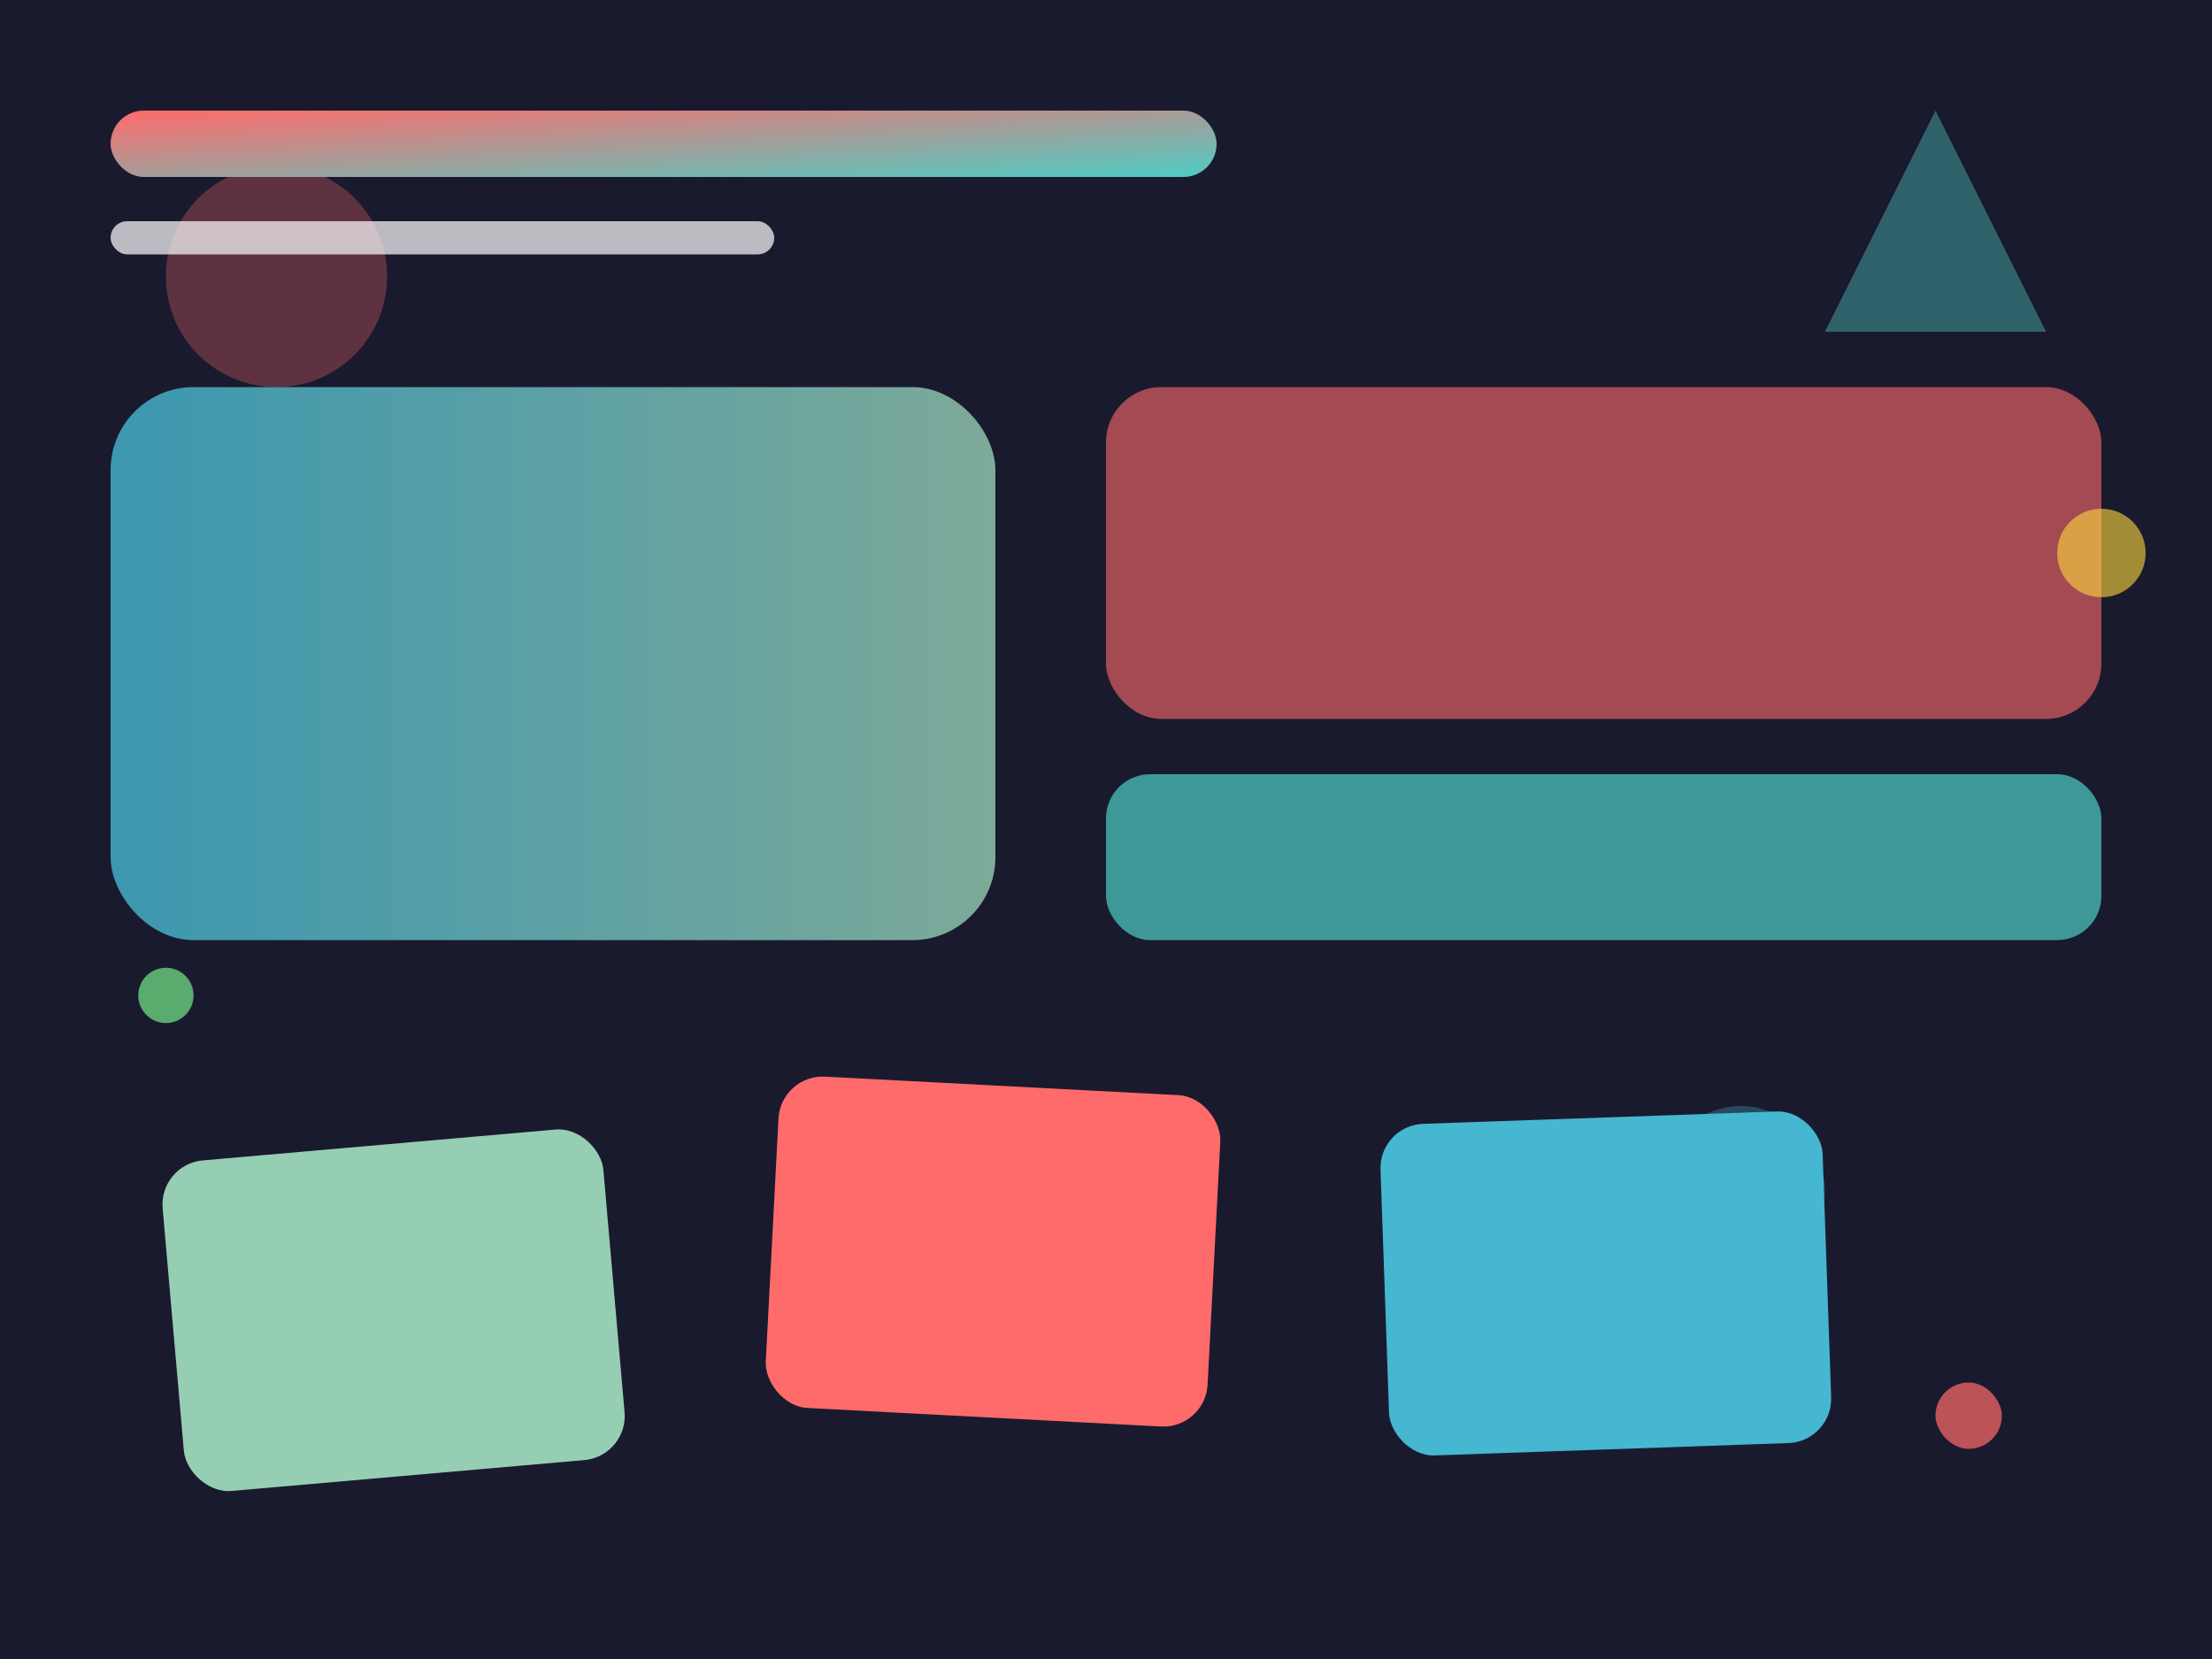 <svg width="400" height="300" viewBox="0 0 400 300" fill="none" xmlns="http://www.w3.org/2000/svg">
  <!-- Creative Portfolio Template Preview -->
  <defs>
    <linearGradient id="creativeGrad1" x1="0%" y1="0%" x2="100%" y2="100%">
      <stop offset="0%" style="stop-color:#FF6B6B"/>
      <stop offset="100%" style="stop-color:#4ECDC4"/>
    </linearGradient>
    <linearGradient id="creativeGrad2" x1="0%" y1="0%" x2="100%" y2="0%">
      <stop offset="0%" style="stop-color:#45B7D1"/>
      <stop offset="100%" style="stop-color:#96CEB4"/>
    </linearGradient>
  </defs>
  
  <rect width="400" height="300" fill="#1A1A2E"/>
  
  <!-- Geometric Background Elements -->
  <circle cx="50" cy="50" r="20" fill="#FF6B6B" opacity="0.3"/>
  <polygon points="350,20 370,60 330,60" fill="#4ECDC4" opacity="0.4"/>
  <rect x="300" y="200" width="30" height="30" rx="15" fill="#45B7D1" opacity="0.3"/>
  
  <!-- Header -->
  <rect x="20" y="20" width="200" height="12" rx="6" fill="url(#creativeGrad1)"/>
  <rect x="20" y="40" width="120" height="6" rx="3" fill="#FFFFFF" opacity="0.7"/>
  
  <!-- Main Content Area -->
  <rect x="20" y="70" width="160" height="100" rx="15" fill="url(#creativeGrad2)" opacity="0.8"/>
  <rect x="200" y="70" width="180" height="60" rx="10" fill="#FF6B6B" opacity="0.6"/>
  <rect x="200" y="140" width="180" height="30" rx="8" fill="#4ECDC4" opacity="0.7"/>
  
  <!-- Creative Cards with Tilted Design -->
  <g transform="rotate(-5 150 220)">
    <rect x="30" y="200" width="80" height="60" rx="8" fill="#96CEB4"/>
  </g>
  
  <g transform="rotate(3 250 220)">
    <rect x="140" y="200" width="80" height="60" rx="8" fill="#FF6B6B"/>
  </g>
  
  <g transform="rotate(-2 350 220)">
    <rect x="250" y="200" width="80" height="60" rx="8" fill="#45B7D1"/>
  </g>
  
  <!-- Floating Elements -->
  <circle cx="380" cy="100" r="8" fill="#FFD93D" opacity="0.6"/>
  <circle cx="30" cy="180" r="5" fill="#6BCF7F" opacity="0.8"/>
  <rect x="350" y="250" width="12" height="12" rx="6" fill="#FF6B6B" opacity="0.7"/>
</svg>